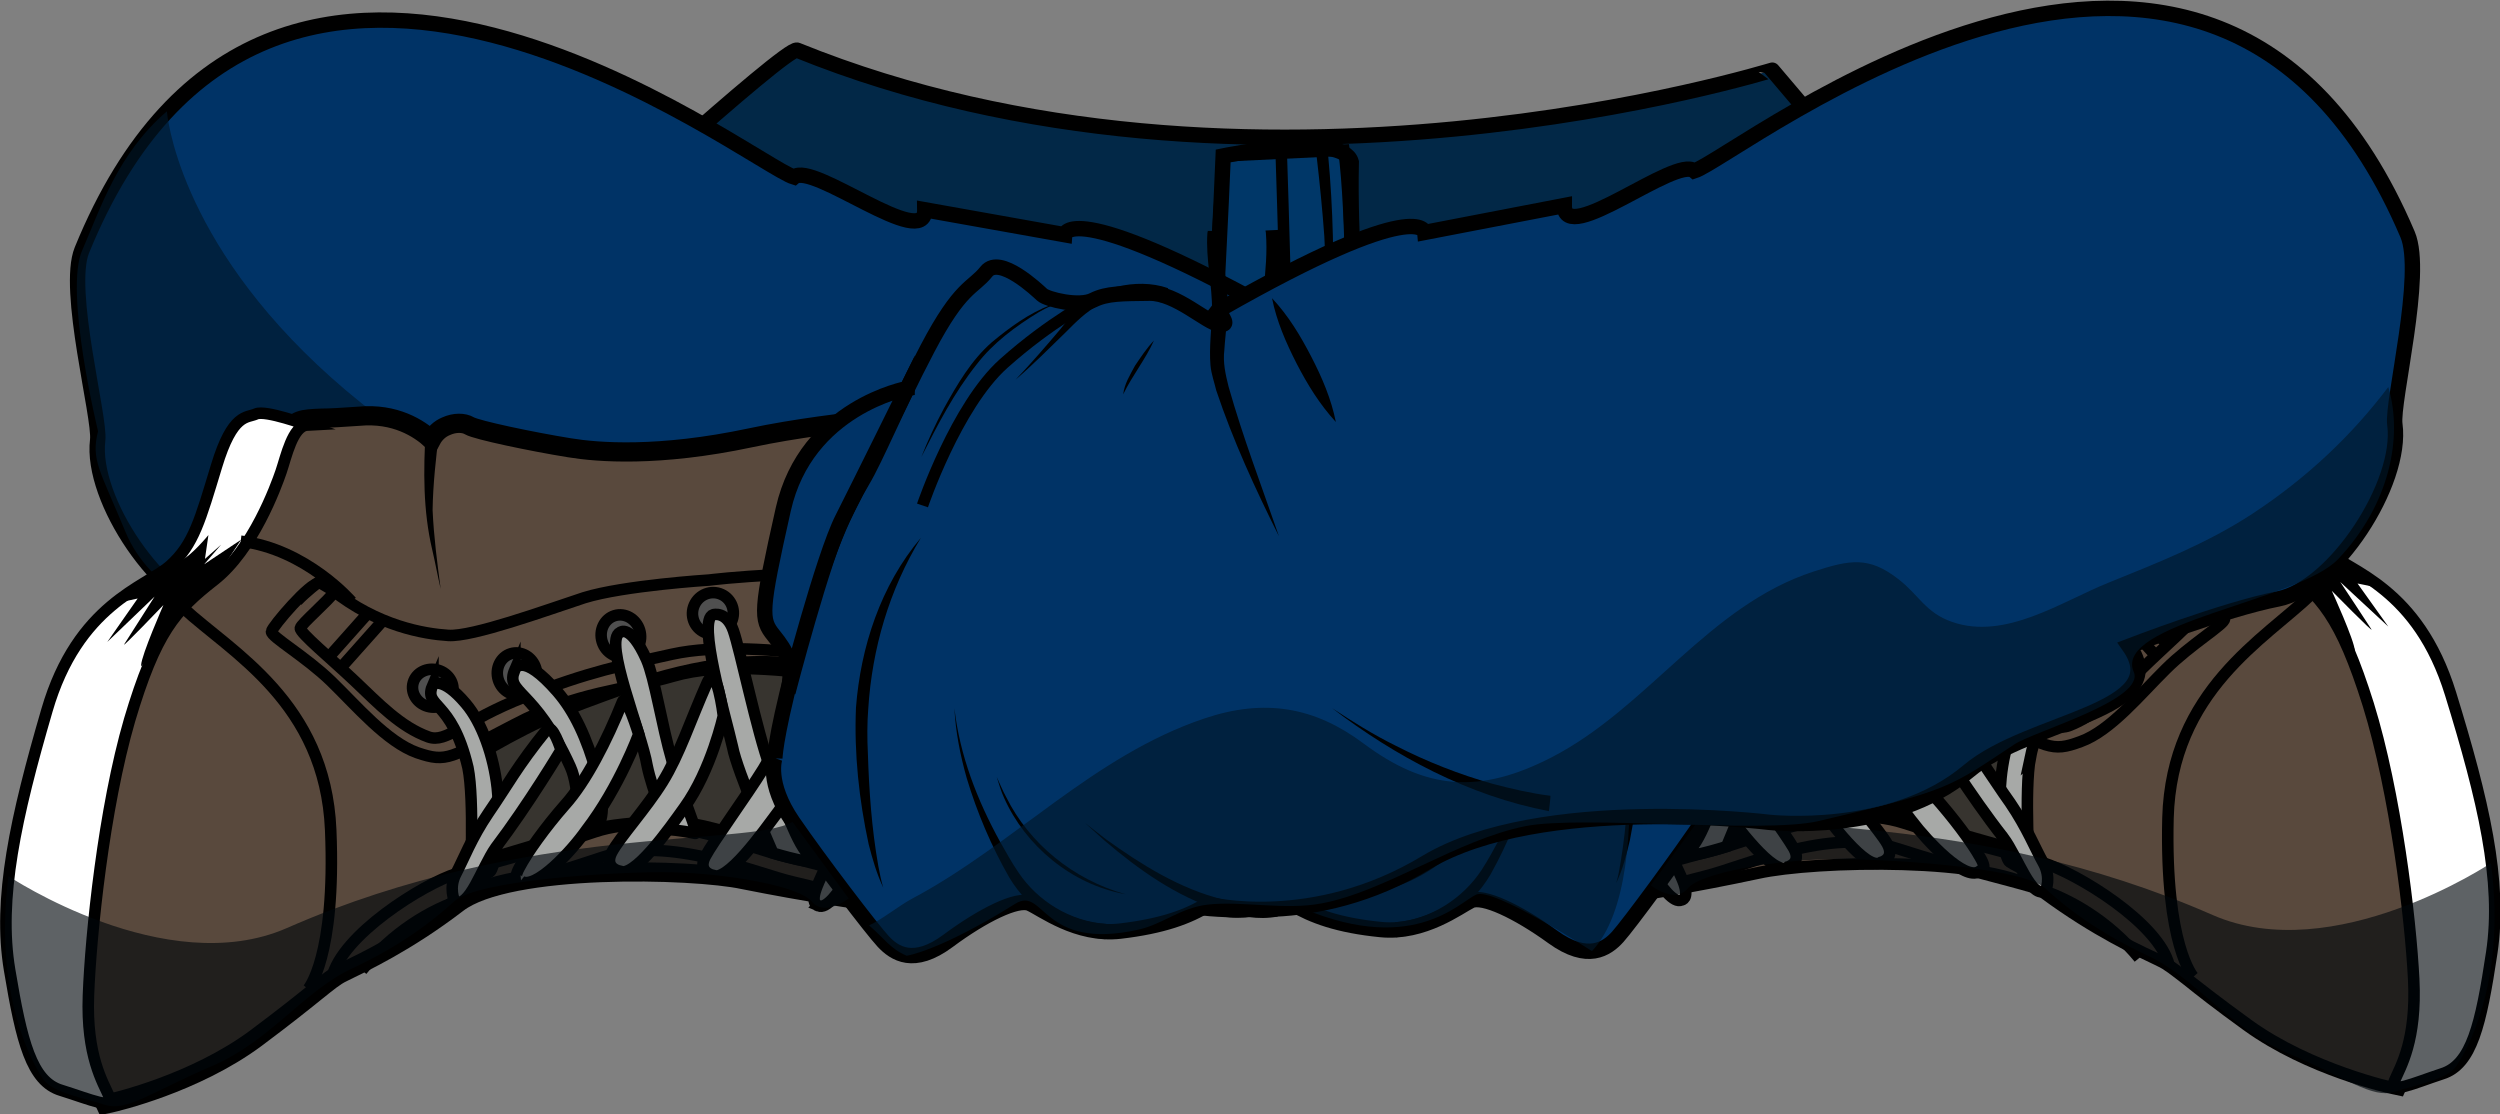 <?xml version="1.0" encoding="UTF-8" standalone="no"?>
<!-- Generator: Adobe Illustrator 26.0.1, SVG Export Plug-In . SVG Version: 6.00 Build 0)  -->

<svg
   version="1.1"
   x="0px"
   y="0px"
   viewBox="0 0 293.866 130.986"
   xml:space="preserve"
   id="svg107"
   sodipodi:docname="fox-legs-blue.svg"
   width="293.866"
   height="130.986"
   inkscape:version="1.3 (0e150ed6c4, 2023-07-21)"
   xmlns:inkscape="http://www.inkscape.org/namespaces/inkscape"
   xmlns:sodipodi="http://sodipodi.sourceforge.net/DTD/sodipodi-0.dtd"
   xmlns="http://www.w3.org/2000/svg"
   xmlns:svg="http://www.w3.org/2000/svg"><rect x="0" y="0" width="293.866" height="130.986" fill="#808080" stroke="none"/><defs
   id="defs107" /><sodipodi:namedview
   id="namedview107"
   pagecolor="#505050"
   bordercolor="#ffffff"
   borderopacity="1"
   inkscape:showpageshadow="0"
   inkscape:pageopacity="0"
   inkscape:pagecheckerboard="1"
   inkscape:deskcolor="#505050"
   inkscape:zoom="1.9846131"
   inkscape:cx="158.21724"
   inkscape:cy="18.643432"
   inkscape:window-width="1920"
   inkscape:window-height="1051"
   inkscape:window-x="-9"
   inkscape:window-y="-9"
   inkscape:window-maximized="1"
   inkscape:current-layer="g106" />&#10;<style
   type="text/css"
   id="style1">&#10;	.st0{fill:#F4EFDF;stroke:#000000;stroke-width:1.464;stroke-miterlimit:10;}&#10;	.st1{fill:#37342F;stroke:#000000;stroke-width:1.464;stroke-miterlimit:10;}&#10;	.st2{opacity:0.28;}&#10;	.st3{fill:none;stroke:#000000;stroke-width:1.464;stroke-miterlimit:10;}&#10;	.st4{fill:#59493D;}&#10;	.st5{fill:#FFFFFF;stroke:#000000;stroke-width:1.464;stroke-miterlimit:10;}&#10;	.st6{fill:#4F4F4F;stroke:#000000;stroke-width:1.464;stroke-miterlimit:10;}&#10;	.st7{fill:#A7A9A7;stroke:#000000;stroke-width:1.464;stroke-miterlimit:10;}&#10;	.st8{fill:#485D4A;stroke:#000000;stroke-width:1.952;stroke-miterlimit:10;}&#10;	.st9{fill:none;stroke:#000000;stroke-width:0.488;stroke-miterlimit:10;}&#10;	.st10{fill:#485D4A;}&#10;	.st11{fill:#43392E;}&#10;</style>&#10;<g
   id="Layer_1"
   transform="translate(-180.1,-431.24)">&#10;</g>&#10;<g
   id="Layer_19"
   transform="translate(-180.1,-431.24)">&#10;</g>&#10;<g
   id="Layer_20"
   transform="translate(-180.1,-431.24)">&#10;</g>&#10;<g
   id="Tail"
   transform="translate(-180.1,-431.24)">&#10;</g>&#10;<g
   id="right_leg"
   transform="translate(-180.1,-431.24)">&#10;</g>&#10;<g
   id="Left_leg"
   transform="translate(-180.1,-431.24)">&#10;</g>&#10;<g
   id="body"
   transform="translate(-180.1,-431.24)">&#10;</g>&#10;<g
   id="belt"
   transform="translate(-180.1,-431.24)">&#10;</g>&#10;<g
   id="Face"
   transform="translate(-180.1,-431.24)">&#10;</g>&#10;<g
   id="Left_ear"
   transform="translate(-180.1,-431.24)">&#10;</g>&#10;<g
   id="Right_ear"
   transform="translate(-180.1,-431.24)">&#10;</g>&#10;<g
   id="White_mouth"
   transform="translate(-180.1,-431.24)">&#10;</g>&#10;<g
   id="Closed_mouth"
   transform="translate(-180.1,-431.24)">&#10;	<g
   id="Mouth_copy">&#10;	</g>&#10;</g>&#10;<g
   id="Mouth"
   transform="translate(-180.1,-431.24)">&#10;</g>&#10;<g
   id="wide_opened_mouth"
   transform="translate(-180.1,-431.24)">&#10;	<g
   id="Mouth_copy_2">&#10;	</g>&#10;</g>&#10;<g
   id="Nose"
   transform="translate(-180.1,-431.24)">&#10;</g>&#10;<g
   id="Nose_hair_2"
   transform="translate(-180.1,-431.24)">&#10;</g>&#10;<g
   id="Nose_hair_1"
   transform="translate(-180.1,-431.24)">&#10;</g>&#10;<g
   id="Eye_brow"
   transform="translate(-180.1,-431.24)">&#10;</g>&#10;<g
   id="white_part_of_eyes"
   transform="translate(-180.1,-431.24)">&#10;	<g
   id="Eyes_opened_copy">&#10;	</g>&#10;</g>&#10;<g
   id="eyes_2"
   transform="translate(-180.1,-431.24)">&#10;	<g
   id="Layer_29">&#10;	</g>&#10;</g>&#10;<g
   id="eyes_1"
   transform="translate(-180.1,-431.24)">&#10;	<g
   id="Layer_30">&#10;	</g>&#10;</g>&#10;<g
   id="Opened_eye_cover"
   transform="translate(-180.1,-431.24)">&#10;</g>&#10;<g
   id="Eyes_closed"
   transform="translate(-180.1,-431.24)">&#10;	<g
   id="Eyes_copy">&#10;	</g>&#10;</g>&#10;<g
   id="cap"
   transform="translate(-180.1,-431.24)">&#10;</g>&#10;<g
   id="Glasses"
   transform="translate(-180.1,-431.24)">&#10;	<g
   id="g107">&#10;		<g
   id="g106">&#10;			&#10;			&#10;			&#10;		<g
   id="g452"
   transform="matrix(0.452,0,0,0.452,82.649,-52.469)"><g
     id="g59">&#10;		<path
   class="st8"
   d="m 422.9,1083.2 c -2.8,-1.1 -62.1,53.2 -62.1,53.2 l 175.9,104.4 180.1,-104.9 -40.3,-47.5 c 0,-0.1 -135.8,42.6 -253.6,-5.2 z"
   id="path52"
   style="fill:#022847;stroke:#000000;stroke-width:4;stroke-miterlimit:10" />&#10;		<g
   id="g58">&#10;			<path
   class="st9"
   d="m 533.7,1110.7 c 0,0 31.1,-6.4 33.3,1.6 -0.9,41.6 8.7,67.9 -17.5,69.6 -22.5,1.6 -18.6,-3 -15.8,-71.2 z"
   id="path53"
   style="fill:#003768;stroke:#000000;stroke-width:4;stroke-miterlimit:10" />&#10;			<g
   id="g57">&#10;				<path
   class="st10"
   d="m 548.8,1110.1 c 0,0 0.8,24.9 0.9,30 0.1,5.1 -0.8,27.2 -0.2,33.6"
   id="path54"
   style="fill:none;stroke:#000000;stroke-width:3;stroke-miterlimit:10" />&#10;				<path
   class="st10"
   d="m 533.7,1110.7 c 0,0 -2.3,27.7 -1.7,35.1 0.7,7.5 -1.4,30.3 3.1,33.7 4.4,3.4 14.3,2.3 19.7,1.6 3.9,-0.5 12,-4 12.1,-13.9 0.1,-10.4 0.4,-41 -1.8,-58 z"
   id="path55"
   style="fill:none;stroke:#000000;stroke-width:3;stroke-miterlimit:10" />&#10;				<g
   id="g56">&#10;					<path
   d="m 561,1110.6 c 1.3,13.9 1.6,28 1.1,41.9 -0.1,3.5 -0.2,7 -0.4,10.5 -0.3,2.6 0,5.5 -1.2,7.9 -1.2,2.5 -4,3.9 -6.6,4.2 -3.5,0.4 -7,0.9 -10.5,0.3 -1.7,-0.3 -3.5,-0.7 -4.9,-1.7 1.5,0.9 3.2,1.3 4.9,1.5 3.5,0.4 7,-0.2 10.4,-0.7 3.4,-0.4 6.4,-2.9 6.6,-6.4 0.6,-12.1 0.2,-24.4 -0.4,-36.5 -0.5,-6.9 -1.2,-13.9 -2,-20.8 z"
   id="path56" />&#10;				</g>&#10;			</g>&#10;		</g>&#10;	</g><g
     id="g232">&#10;		<g
   id="g217">&#10;			<g
   id="g187">&#10;				<path
   class="st19"
   d="m 842.4,1297.8 c 3.9,24.5 3.2,41.2 -2.7,54.3 l -0.6,1.3 -1.4,-0.3 c -0.9,-0.2 -21.9,-4.7 -38.1,-16.4 -7.6,-5.4 -12.2,-9.1 -15.4,-11.5 -3.5,-2.8 -5.3,-4.2 -7.3,-5.1 l -0.6,-0.3 c -4.8,-2.2 -16.2,-7.4 -29.7,-17.4 -13.5,-10 -61.5,-8 -74.4,-5.1 -1.4,0.3 -34.1,7.4 -44.8,7 -7.8,-0.3 -32.7,-31.2 -38,-64.6 -4.2,-26.1 4.7,-47.7 25.3,-62.6 l 0.5,-0.4 h 0.6 c 0.3,0.1 29.5,1.2 52.7,5.8 24,4.8 39.8,3.2 47.1,2 9.9,-1.7 24.1,-5 25.9,-6.1 1.5,-1 3.9,-1 6.1,0 1.7,0.7 3,2 3.9,3.5 3.1,-2.9 9.2,-7.1 18.8,-6.3 4.4,0.3 7.5,0.4 9.7,0.4 4.9,0.1 7.2,0.1 8.8,3.8 0.5,0.9 1.1,2.5 1.7,4.4 2.3,6.4 6.6,18.5 13,26.4 2,2.6 4.5,4.6 7.1,6.7 7.6,6.1 17.1,13.8 23.8,42.3 3,12.4 6.1,25.8 8,38.2 z"
   id="path186"
   style="fill:#59493d" />&#10;				<path
   d="m 591.3,1239.2 c -3.4,-21.5 1.4,-44.2 24.6,-61 0,0 29,1.2 52.4,5.7 23.4,4.5 39.3,3.5 47.8,2 8.5,-1.5 24.2,-4.9 26.6,-6.3 2.2,-1.3 7.4,0.2 8.1,4.5 0.1,0.4 0.1,0.9 0.1,1.4 0,0 6.1,-9.5 19.5,-8.5 13.6,1.1 15.3,-0.7 17.1,3.2 1.8,4 6.5,20.7 14.9,31.2 8.4,10.4 21.7,10.4 30.7,48.4 3.2,13.6 6,26.4 7.9,38.3 3.4,21.2 3.7,39.3 -2.6,53.5 0,0 -21.3,-4.6 -37.3,-16.2 -16,-11.6 -19,-15 -23,-16.8 -4,-1.8 -15.9,-7.1 -30.1,-17.5 -14.2,-10.4 -62.6,-8.4 -75.8,-5.4 0,0 -33.8,7.3 -44.3,6.9 -6.6,-0.3 -31.3,-30.4 -36.6,-63.4 m -3.3,0.5 c 3.2,19.9 12.8,36.9 18.5,45.2 2.2,3.4 13.8,20.5 21.4,20.8 10.8,0.4 43.8,-6.7 45.2,-7 14.4,-3.2 60.8,-4.4 73,4.8 13.6,10.1 25.5,15.5 29.9,17.6 l 0.6,0.3 c 1.8,0.8 3.5,2.2 7,4.9 3.1,2.5 7.8,6.2 15.4,11.7 16.4,11.9 37.7,16.5 38.7,16.7 l 2.8,0.6 1.1,-2.5 c 5.8,-13.3 6.8,-30.3 2.8,-55.1 -2,-12.4 -4.9,-25.8 -8,-38.5 -6.9,-29.1 -16.6,-36.9 -24.4,-43.2 -2.6,-2.1 -4.8,-3.9 -6.8,-6.4 -6.1,-7.8 -10.4,-19.6 -12.7,-26 -0.8,-2 -1.2,-3.6 -1.7,-4.5 -2.1,-4.6 -5.4,-4.7 -10.3,-4.7 -2.3,-0.1 -5.4,-0.1 -9.6,-0.4 -8.9,-0.8 -14.9,2.5 -18.6,5.4 -1,-1 -2.1,-1.8 -3.6,-2.5 -2.7,-1.1 -5.6,-1.1 -7.7,0.1 -1.9,1 -15.1,4.1 -25.4,5.9 -7.2,1.2 -22.8,2.6 -46.4,-2 -23.3,-4.5 -52.6,-5.8 -52.9,-5.8 H 615 l -1,0.7 c -21.3,15.1 -30.3,37.3 -26,63.9 z"
   id="path187" />&#10;			</g>&#10;			<path
   class="st13"
   d="m 791,1189.4 c 1.4,3.7 7.6,20.1 17.9,27.9 10.3,7.8 15.4,13.2 22.6,36.1 7.1,22.9 11,55.6 11.8,71.4 0.8,15.9 -3.4,22.7 -5,26.4 -1.6,3.7 4.8,0.7 12.4,-1.8 7.7,-2.4 10.1,-12.9 12.9,-31.5 2.8,-18.6 -2.2,-39.7 -10.7,-67.3 -8.5,-27.6 -26.2,-31.8 -32.6,-37.2 -6.3,-5.4 -8,-12 -12.5,-25.7 -4.5,-13.8 -8.1,-12.4 -10.5,-13.4 -2.4,-1 -13.3,3.1 -13.3,3.1 3.7,0.2 5.6,8.3 7,12 z"
   id="path188"
   style="fill:#ffffff;stroke:#000000;stroke-width:3;stroke-miterlimit:10" />&#10;			<path
   class="st10"
   d="m 816.8,1224.6 c -12.1,11.7 -36.5,25.1 -37.4,58.3 -0.8,33.2 6.6,41.3 6.6,41.3"
   id="path189"
   style="fill:none;stroke:#000000;stroke-width:3;stroke-miterlimit:10" />&#10;			<g
   id="g190">&#10;				<path
   d="m 749.6,1179.6 c 0,0 3.3,-0.4 3.5,-0.3 0.7,10.3 1,20.7 -1.2,31 -0.7,3.4 -1.3,6.8 -2,10.2 0.7,-6.8 1.6,-13.7 1.7,-20.5 -0.1,-6.8 -1,-13.7 -2,-20.4 z"
   id="path190" />&#10;			</g>&#10;			<path
   class="st10"
   d="m 801.7,1207.4 c -17,2.2 -28.6,16 -28.6,16"
   id="path191"
   style="fill:none;stroke:#000000;stroke-width:3;stroke-miterlimit:10" />&#10;			<path
   d="m 828,1239.4 c -0.1,-2.7 -6,-15.6 -6,-15.6 0,0 11.1,11.3 10.3,10 -0.8,-1.3 -8.1,-12.3 -8.1,-12.3 l 12.5,11.6 -8,-11.2 6.5,1.3 c 0,0 -14.9,-9.8 -17.7,-11 -2.8,-1.2 -7.4,-6.6 -7.4,-6.6 l 1,6.1 -4.2,-3.7 4.4,5 -9.7,-6.3 7.1,10.5 c 11.8,3.5 19.3,24.9 19.3,22.2 z"
   id="path192" />&#10;			<path
   class="st1"
   d="m 659.7,1240.9 c 19.8,-2.3 38.5,4.3 53.6,9.7 15.1,5.4 28.2,13.5 28.2,13.5 l -2.2,26.9 c 0,0 -5.8,-1.6 -20.5,-5.8 -14.6,-4.2 -27.6,-3.6 -34.5,-2.5 -6.9,1.1 -55.5,17.1 -55.5,17.1 0,0 -4.5,0.5 -14.3,-12.1 -9.9,-12.7 -5.9,-37 -5.9,-37 0,0 31.1,-7.5 51.1,-9.8 z"
   id="path193"
   style="fill:#37342f;stroke:#000000;stroke-width:3;stroke-miterlimit:10" />&#10;			<g
   id="g195">&#10;				<path
   class="st10"
   d="m 779.7,1321.2 c -2.6,-11 -24.2,-24.1 -32.9,-26.7 -8.7,-2.6 -18.5,-4.6 -36.1,-10.3 -17.6,-5.7 -40,4.8 -49.9,7.2 -9.8,2.4 -39.5,11.3 -39.5,11.3"
   id="path194"
   style="fill:none;stroke:#000000;stroke-width:3;stroke-miterlimit:10" />&#10;				<path
   class="st10"
   d="m 771.9,1319.3 c -7.9,-9.6 -18.2,-15.6 -26.9,-18.2 -8.7,-2.6 -18.3,-4.6 -36.1,-10.3 -17.6,-5.7 -40,4.8 -49.9,7.2 -9.8,2.4 -39.5,11.3 -39.5,11.3"
   id="path195"
   style="fill:none;stroke:#000000;stroke-width:3;stroke-miterlimit:10" />&#10;			</g>&#10;			<g
   id="g199">&#10;				<path
   class="st10"
   d="m 606.2,1253.1 c 0,0 26.2,-7.1 40.4,-8.6 14.2,-1.5 30.5,-4 43.2,-0.4 12.7,3.5 24.9,3.6 41.6,12 16.8,8.4 17.5,9.8 25.3,6.9 7.8,-2.8 15.6,-12.4 22.1,-18.8 6.5,-6.5 15.5,-11.8 15.3,-13.1 -0.2,-1.3 -10.6,-13 -12.5,-12.4"
   id="path196"
   style="fill:none;stroke:#000000;stroke-width:3;stroke-miterlimit:10" />&#10;				<path
   class="st10"
   d="m 777.4,1220.7 c 1.6,2.3 8.9,8.3 9.1,9.5 0.2,1.1 -8.1,8.2 -14.1,14.1 -6,5.9 -11.6,11.9 -18.8,14.6 -4.7,1.7 -9,-3.9 -25.1,-10 -16.7,-6.3 -26.3,-8.1 -38.5,-10.6 -11.8,-2.5 -27.1,-0.7 -40.1,0.7 -12.9,1.4 -35.3,5.1 -35.3,5.1"
   id="path197"
   style="fill:none;stroke:#000000;stroke-width:3;stroke-miterlimit:10" />&#10;				<path
   class="st10"
   d="m 625.9,1219.9 c 25.4,-4 54.2,-0.7 54.2,-0.7 0,0 22.2,1.1 32.6,4.2 10.4,3.2 29.2,9.8 35.4,9.3 6.3,-0.5 18.3,-2.6 30.1,-12.3 l 3.4,-2.1 c 0,0 3.4,2.5 5.7,4.8"
   id="path198"
   style="fill:none;stroke:#000000;stroke-width:3;stroke-miterlimit:10" />&#10;				<line
   class="st10"
   x1="765.1"
   y1="1228.5"
   x2="775.8"
   y2="1240.2"
   id="line198"
   style="fill:none;stroke:#000000;stroke-width:3;stroke-miterlimit:10" />&#10;				<line
   class="st10"
   x1="769"
   y1="1226.6"
   x2="779.7"
   y2="1238.3"
   id="line199"
   style="fill:none;stroke:#000000;stroke-width:3;stroke-miterlimit:10" />&#10;			</g>&#10;			<g
   id="g216">&#10;				&#10;					<ellipse
   transform="matrix(0.96,-0.279,0.279,0.96,-317.152,258.826)"
   class="st23"
   cx="752.5"
   cy="1245.8"
   rx="5.3"
   ry="4.9"
   id="ellipse199"
   style="fill:#4f4f4f;stroke:#000000;stroke-width:3;stroke-miterlimit:10" />&#10;				<g
   id="g215">&#10;					&#10;						<ellipse
   transform="matrix(0.835,-0.551,0.551,0.835,-574.28,547.866)"
   class="st24"
   cx="625"
   cy="1230.1"
   rx="5.8"
   ry="5.9"
   id="ellipse200"
   style="fill:#4f4f4f;stroke:#000000;stroke-width:3;stroke-miterlimit:10" />&#10;					&#10;						<ellipse
   transform="matrix(0.835,-0.551,0.551,0.835,-568.503,563.203)"
   class="st24"
   cx="653.5"
   cy="1228.1"
   rx="5.8"
   ry="5.9"
   id="ellipse201"
   style="fill:#4f4f4f;stroke:#000000;stroke-width:3;stroke-miterlimit:10" />&#10;					&#10;						<ellipse
   transform="matrix(0.891,-0.454,0.454,0.891,-483.64,442.128)"
   class="st24"
   cx="679.1"
   cy="1228.4"
   rx="5.3"
   ry="5.4"
   id="ellipse202"
   style="fill:#4f4f4f;stroke:#000000;stroke-width:3;stroke-miterlimit:10" />&#10;					&#10;						<ellipse
   transform="matrix(0.264,-0.965,0.965,0.264,-671.756,1586.372)"
   class="st25"
   cx="703.7"
   cy="1233.4"
   rx="5.5"
   ry="5.2"
   id="ellipse203"
   style="fill:#4f4f4f;stroke:#000000;stroke-width:3;stroke-miterlimit:10.002" />&#10;					&#10;						<ellipse
   transform="matrix(0.264,-0.965,0.965,0.264,-660.948,1619.651)"
   class="st25"
   cx="731"
   cy="1243"
   rx="5.5"
   ry="5.2"
   id="ellipse204"
   style="fill:#4f4f4f;stroke:#000000;stroke-width:3;stroke-miterlimit:10.002" />&#10;					<g
   id="g209">&#10;						<path
   class="st26"
   d="m 651.1,1263.8 c -1.2,6.5 -9.7,31.6 -9.7,31.6 0,0 -17.6,7.4 -14,4.4 3.6,-3 11,-23.1 14.3,-32.7 3.4,-9.5 6.9,-30.8 8.6,-36.1 1.7,-5.2 3.8,-3.6 3.8,-3.6 5.6,1.9 -1.6,28.2 -3,36.4 z"
   id="path204"
   style="fill:#a7a9a7;stroke:#000000;stroke-width:3;stroke-miterlimit:10" />&#10;						<path
   class="st26"
   d="m 674.7,1262.5 c -1.1,6.5 -10.1,27.8 -10.1,27.8 0,0 -13.5,4.3 -9.9,1.2 3.6,-3.1 6.9,-13.9 10.2,-23.4 3.4,-9.5 7.4,-30.7 9,-35.8 1.6,-5.1 5.1,-4.1 5.1,-4.1 4.4,1.1 -2.6,26.1 -4.3,34.3 z"
   id="path205"
   style="fill:#a7a9a7;stroke:#000000;stroke-width:3;stroke-miterlimit:10" />&#10;						<path
   class="st26"
   d="m 696.7,1267.1 c -1.1,6.3 -5.3,16.6 -5.3,16.6 0,0 -2.7,0.2 -6.9,1.1 -1,0.2 3.1,-9 5.7,-18.8 2.6,-9.8 4.2,-21.6 6.3,-26.6 4.1,-9.3 6.7,-7 6.7,-7 4.8,2 -5,26.3 -6.5,34.7 z"
   id="path206"
   style="fill:#a7a9a7;stroke:#000000;stroke-width:3;stroke-miterlimit:10" />&#10;						<path
   class="st26"
   d="m 716.9,1267.1 c -2.6,5.9 -1.5,16.8 -1.5,16.8 0,0 -1.8,-1 -4.4,-0.6 -1.2,0.2 -3.6,-4.1 -1,-13.9 2.5,-9.7 5.8,-16.6 9.9,-21.7 9.2,-10.9 11,-5.9 11,-5.9 2.8,6.2 -4.9,4.5 -14,25.3 z"
   id="path207"
   style="fill:#a7a9a7;stroke:#000000;stroke-width:3;stroke-miterlimit:10" />&#10;						<path
   class="st26"
   d="m 743.6,1267.2 c -1.6,8.4 -0.2,29.7 -0.2,29.7 0,0 -2.7,-1 -5.2,-2.6 -1.1,-0.7 -3.3,-10 -2.2,-21.9 0.8,-8.1 3.7,-16.9 7.8,-22 5.9,-7.2 8.4,-5.1 8.4,-5.1 2.9,6.2 -4.7,3.5 -8.6,21.9 z"
   id="path208"
   style="fill:#a7a9a7;stroke:#000000;stroke-width:3;stroke-miterlimit:10" />&#10;						<path
   class="st26"
   d="m 627.9,1237.4 c 0.5,4.3 1.1,17.3 -3.5,35 -4.6,17.7 -15.5,31.8 -16.6,31.7 -1.1,-0.1 -3.8,-7.7 4.9,-27.5 8.7,-19.8 7.8,-35.6 8.6,-41.7 0.8,-6.2 2.9,-5.4 2.9,-5.4 3.9,0.5 3.1,3.6 3.7,7.9 z"
   id="path209"
   style="fill:#a7a9a7;stroke:#000000;stroke-width:3;stroke-miterlimit:10" />&#10;					</g>&#10;					<g
   id="g214">&#10;						<path
   class="st26"
   d="m 637.4,1282.3 c -5.6,-10.7 -10.8,-19.9 -10.8,-19.9 0,0 1.7,-15.2 2.7,-13.9 2.4,2.9 9.5,17.1 12.1,24.7 2.6,7.6 10.7,22.7 12.1,26.7 1.4,4.1 -0.6,4.3 -0.6,4.3 -4,1.9 -12.6,-16.2 -15.5,-21.9 z"
   id="path210"
   style="fill:#a7a9a7;stroke:#000000;stroke-width:3;stroke-miterlimit:10" />&#10;						<path
   class="st26"
   d="m 663.1,1279.5 c -7.1,-9.6 -10.5,-23.7 -10.5,-23.7 0,0 2.1,-11.5 2.6,-10 1.3,3.8 7,15.1 11.5,22.4 4.3,6.7 13.3,18.9 15.4,22.6 2.1,3.9 -1.6,4.8 -1.6,4.8 -3.6,2.7 -13.5,-10.9 -17.4,-16.1 z"
   id="path211"
   style="fill:#a7a9a7;stroke:#000000;stroke-width:3;stroke-miterlimit:10" />&#10;						<path
   class="st26"
   d="m 687.3,1278.2 c -7.1,-9.6 -10.5,-23.7 -10.5,-23.7 0,0 1.5,-14.3 4.1,-8.7 4.6,9.9 7.5,18.6 12,25.7 4.3,6.7 11.4,14.4 13.5,18.1 2.1,3.9 -1.6,4.8 -1.6,4.8 -3.7,2.6 -13.6,-11 -17.5,-16.2 z"
   id="path212"
   style="fill:#a7a9a7;stroke:#000000;stroke-width:3;stroke-miterlimit:10" />&#10;						<path
   class="st26"
   d="M 712.9,1283.8 C 704.2,1272.7 699,1259 699,1259 c 0,0 3.2,-10.8 4.1,-8.6 4.2,10.2 9.8,20.7 15.4,26.7 5.2,5.8 10,12.3 12.1,16.1 2.2,3.7 -0.3,3.6 -0.3,3.6 -3.8,2.5 -13.5,-7.9 -17.4,-13 z"
   id="path213"
   style="fill:#a7a9a7;stroke:#000000;stroke-width:3;stroke-miterlimit:10" />&#10;						<path
   class="st26"
   d="m 736.6,1288 c -8.7,-11.1 -17.4,-25.2 -17.4,-25.2 0,0 2,-7.1 3.6,-5.3 7.9,9.4 10.6,14.5 15.6,21.5 4.4,6.5 6.5,11.9 8.6,15.6 2.1,3.8 0.6,7.1 0.6,7.1 -3.7,2.6 -7.2,-8.6 -11,-13.7 z"
   id="path214"
   style="fill:#a7a9a7;stroke:#000000;stroke-width:3;stroke-miterlimit:10" />&#10;					</g>&#10;				</g>&#10;			</g>&#10;		</g>&#10;		<g
   id="g230">&#10;			<path
   class="st11"
   d="m 656.3,1234.6 c -6.6,-23 -12.5,-34.4 -16.4,-40.7 -3.9,-6.3 -8.7,-18 -17.5,-34.3 -8.8,-16.3 -12.1,-15.5 -15.7,-19.8 -3.6,-4.3 -13.1,5 -14.4,6.2 -1.3,1.3 -9.7,3.4 -13.3,1.6 -3.6,-1.8 -7.6,-1.6 -14.6,-1.6 -7,0 -14.9,8 -18.1,8.4 -3.2,0.4 -0.2,-1.9 -0.3,-3.9 -52.7,-29.1 -53.5,-19.3 -53.5,-19.3 l -36.4,-6.5 c 0.2,10.9 -29.2,-12.6 -34,-8.5 -11.3,-3.4 -136.1,-101.4 -185.2,19 -4.2,10.3 4.8,43.5 4.1,49.4 -1.9,15.5 16.4,42.3 31,45 14,2.6 39,11.8 39,11.8 -11.7,17.2 26.1,18.6 42.4,31.9 20.3,16.6 52.1,12.6 52.1,12.6 0,0 59.3,-8.2 89.2,9.2 29.9,17.4 57,10.1 57,10.1 5.2,3.1 11.9,5.6 23,6.7 11.2,1.1 20.3,-6 23.4,-7.5 3.1,-1.5 12.2,2.8 21.3,9.4 9.1,6.6 14.1,3.1 16.9,0 2.8,-3.1 16.1,-21.1 23,-31.4 6.9,-10.3 4.5,-16.6 4.5,-16.6 -0.3,-1.5 -0.8,-8 -7.5,-31.2 z"
   id="path217"
   style="fill:#003366;stroke:#000000;stroke-width:4;stroke-miterlimit:10" />&#10;			<g
   id="g218">&#10;				<path
   d="m 462.6,1282.1 c 0,0 -0.5,-4 -0.6,-4 5,-0.6 10.2,-1.9 15,-3.3 8.6,-2.6 17.1,-6.1 25.1,-10.3 5.7,-2.9 11.2,-6.5 16.5,-10.1 -16.3,12.9 -35.2,23.4 -56,27.7 z"
   id="path218" />&#10;			</g>&#10;			<g
   id="g219">&#10;				<path
   d="m 624.7,1208.9 c 10.8,12.2 16.2,28.2 17.5,44 0.7,12 -0.4,23.9 -2.7,35.6 -0.9,3.9 -1.9,7.8 -3.6,11.3 0.6,-1.9 0.9,-3.8 1.2,-5.7 1.6,-9.6 2.1,-19.5 2.2,-29.2 0.1,-3.9 0.1,-7.9 -0.2,-11.7 -1.2,-15.6 -5.9,-30.9 -14.4,-44.3 z"
   id="path219" />&#10;			</g>&#10;			<g
   id="g220">&#10;				<path
   d="m 578.6,1313.9 c 0,0 -0.2,-4 -0.2,-3.9 9.3,-0.7 17.7,-6.3 22.5,-13.6 1.7,-2.6 3.2,-5.4 4.6,-8 5.8,-11 10.2,-22.7 11.3,-35 -0.2,6.1 -1.3,12.2 -2.9,18.2 -2.6,9 -6.1,17.8 -10.7,26 -5,8.5 -14.2,15.1 -24.6,16.3 z"
   id="path220" />&#10;			</g>&#10;			<g
   id="g221">&#10;				<path
   d="m 533.6,1308.5 c 0,0 1.2,-3.8 1.3,-3.8 4.1,1 8.7,0.3 12.8,-0.7 11.3,-2.9 21.2,-9.3 30.3,-16.1 l 5.3,-4.3 -5.1,4.7 c -8.7,7.6 -18.3,14.8 -29.7,18.5 -4.6,1.5 -9.8,2.6 -14.9,1.7 z"
   id="path221" />&#10;			</g>&#10;			<g
   id="g222">&#10;				<path
   d="m 561.4,1148.5 c 0,0 -1.8,-3.6 -1.8,-3.6 4.3,-1.5 8.9,-1.6 13.3,-0.6 6.5,1.4 11.1,6.1 14.9,10.8 3.7,4.3 7.9,9 11.9,13.1 -4.4,-3.7 -8.9,-8.1 -13.1,-12.1 -2.8,-2.7 -5.5,-5.5 -9,-7.2 -5,-2.4 -11.2,-2.5 -16.2,-0.4 z"
   id="path222" />&#10;			</g>&#10;			<path
   class="st10"
   d="m 579.1,1147.7 c 0,0 11,5.3 23.5,16.1 12.5,10.8 21.7,36.6 21.7,36.6"
   id="path223"
   style="fill:none;stroke:#000000;stroke-width:3;stroke-miterlimit:10" />&#10;			<g
   id="g224">&#10;				<path
   d="m 624.4,1187.8 c -4.3,-8.2 -8.8,-16.5 -14.7,-24 -4.3,-5.4 -10.3,-9.7 -16.5,-13.4 -2.1,-1.2 -4.4,-2.3 -6.8,-2.4 1.2,-0.2 2.5,0.1 3.6,0.5 5.8,2.1 10.8,5.7 15.5,9.5 5.5,4.8 9.3,11 12.7,17.1 2.4,4.2 4.4,8.4 6.2,12.7 z"
   id="path224" />&#10;			</g>&#10;			<g
   id="g225">&#10;				<path
   d="m 563.4,1158.4 c 1.9,1.9 3.5,4.3 5,6.5 1.3,2.3 2.9,4.7 3.2,7.4 -2.4,-4.8 -6,-9.1 -8.2,-13.9 z"
   id="path225" />&#10;			</g>&#10;			<path
   class="st11"
   d="m 645.2,1203.6 c 5.2,9.7 14.9,45 14.9,45 -1.7,-7.2 0.1,-10.6 3.4,-14.9 3.3,-4.3 3.3,-6.1 -3.1,-32.7 -6.5,-26.6 -32.7,-31 -32.7,-31 0,0 12.3,24 17.5,33.6 z"
   id="path226"
   style="fill:#003366;stroke:#000000;stroke-width:4;stroke-miterlimit:10" />&#10;			<g
   id="g227">&#10;				<path
   d="m 573.1,1302.2 c 13.6,-4 24.9,-13.7 30.6,-25.6 0.9,-1.7 1.6,-3.6 2.4,-5.3 -0.6,1.8 -1,3.7 -1.8,5.4 -5.3,12.5 -17.1,22.8 -31.2,25.5 z"
   id="path227" />&#10;			</g>&#10;			<g
   id="g229">&#10;				<path
   class="st27"
   d="m 532.5,1147.6 c -3.6,7.3 -16,32.5 -16,32.5"
   id="path228"
   style="fill:#43392e" />&#10;				<path
   d="m 516.4,1180.2 c 1.1,-6 3.4,-11.6 6.1,-17.1 2.7,-5.4 5.7,-10.7 9.9,-15.4 -1.1,6 -3.4,11.5 -6.1,17.1 -2.6,5.4 -5.7,10.6 -9.9,15.4 z"
   id="path229" />&#10;			</g>&#10;			<path
   d="m 531.7,1209.5 c 6,-12.5 11.5,-25 15.7,-38.1 0.5,-2.1 1.3,-4.2 1.4,-6.5 0.3,-4.7 -0.5,-9.6 -0.6,-14.2 -0.2,-6.7 1.5,-13.6 0.8,-20.3 0,-0.1 0,-0.3 -0.1,-0.5 -1.4,0.1 -2.8,0.1 -4.2,0.2 v 0 c 0,0.2 0.1,0.4 0.1,0.6 0.4,5 -0.1,9.9 -0.6,15 -0.5,5.1 0.6,10.4 1,15.4 0.4,3.2 -0.2,6.3 -1,9.5 -3.5,13.1 -8.2,26.1 -12.5,38.9 z"
   id="path230" />&#10;		</g>&#10;		<path
   class="st28"
   d="m 259,1099.1 c 0,0 9.6,133.1 313.7,155.2 0,0 26.9,1.9 32.2,-8.5 5.3,-10.5 23.8,-3.6 24.9,11.4 1.1,14.9 4.8,-27 4.8,-27 0,0 13.6,67.5 -5,87.3 0,0 -25.6,-16.7 -30.1,-14.7 -4.5,2 -17,16.6 -47.8,2.4 0,0 -14.6,3 -30.7,-0.1 -16.1,-3.1 -28.4,-15.5 -50.8,-18.2 -22.4,-2.7 -33.1,-4.2 -64.7,-1 -31.6,3.2 -47.9,-9.4 -50,-11 -2.1,-1.6 -7.8,-7.8 -27.4,-14.2 -19.7,-6.4 -22.4,-11.9 -17,-19.3 0,0 -25.1,-10 -39,-11.8 0,0 -17.3,-5.2 -23.9,-21.2 -6.6,-16 -9,-18.6 -7.1,-26.1 0,0 -8.9,-36.5 -4.1,-47.1 4.7,-10.7 9.1,-25 22,-36.1 z"
   id="path231"
   style="opacity:0.63;fill:#001728;enable-background:new" />&#10;		<path
   class="st29"
   d="m 863.4,1294.6 c 0,0 -40.9,27.3 -72.4,13.5 -62.9,-27.6 -120,-21 -131.5,-27.6 l -14.6,19.9 c 0,0 6.2,4.9 9.6,0.8 3.4,-4.1 22.4,-7.3 36.3,-7.6 14,-0.3 50.6,2 56.6,7.5 5.9,5.5 14.4,11.8 26.8,17.6 12.4,5.8 21.1,18.8 36.3,25.3 15.3,6.5 22.1,11.9 27.7,10.1 5.6,-1.8 13.7,-3.2 16.1,-6.6 2.4,-3.4 13.2,-21.4 9.1,-52.9 z"
   id="path232"
   style="opacity:0.63;fill:#00070c;enable-background:new" />&#10;	</g><g
     id="g278">&#10;		<g
   id="g277">&#10;			<g
   id="g263">&#10;				<g
   id="g233">&#10;					<path
   class="st30"
   d="m 238.9,1301.8 c 1.8,-12.4 4.6,-25.9 7.3,-38.5 6.3,-28.7 15.7,-36.5 23.1,-42.6 2.6,-2.1 5,-4.1 7,-6.8 6.3,-8 10.4,-20.1 12.5,-26.6 0.6,-1.9 1.2,-3.6 1.7,-4.5 1.5,-3.6 3.8,-3.7 8.7,-3.9 2.3,0 5.3,-0.2 9.7,-0.5 9.5,-0.9 15.7,3.2 18.9,6.1 0.8,-1.5 2.1,-2.8 3.8,-3.5 2.2,-1 4.6,-1 6.1,-0.1 1.9,1.1 16.1,4.1 26,5.7 7.3,1.2 23.1,2.5 47.1,-2.6 23.1,-4.9 52.3,-6.4 52.6,-6.5 h 0.6 l 0.5,0.4 c 20.9,14.6 30.1,36.1 26.3,62.3 -4.8,33.4 -29.2,64.7 -37,65.1 -10.6,0.5 -43.4,-6.1 -44.9,-6.4 -13,-2.8 -61,-4.1 -74.3,6.1 -13.3,10.2 -24.7,15.5 -29.4,17.8 l -0.6,0.3 c -1.9,0.9 -3.7,2.4 -7.2,5.2 -3.1,2.5 -7.7,6.2 -15.2,11.8 -16,11.9 -36.9,16.7 -37.8,16.9 l -1.4,0.3 -0.6,-1.3 c -6,-12.9 -7,-29.6 -3.5,-54.2 z"
   id="path233"
   style="fill:#59493d;stroke:#000000;stroke-width:5;stroke-miterlimit:10" />&#10;				</g>&#10;				<path
   class="st13"
   d="m 295.5,1180.7 c 0,0 -10.9,-4 -13.3,-2.9 -2.4,1.1 -6.1,-0.3 -10.3,13.6 -4.2,13.8 -5.9,20.4 -12.1,25.9 -6.3,5.5 -24,10 -32,37.6 -8.1,27.8 -12.8,48.9 -9.7,67.5 3.1,18.6 5.7,29 13.4,31.3 7.7,2.4 14.1,5.3 12.5,1.6 -1.6,-3.7 -6,-10.5 -5.4,-26.3 0.6,-15.9 4,-48.6 10.7,-71.6 6.8,-22.9 11.9,-28.5 22,-36.4 10.1,-7.9 16.1,-24.4 17.4,-28.2 1.3,-3.8 3,-11.9 6.8,-12.1 z"
   id="path234"
   style="fill:#ffffff;stroke:#000000;stroke-width:3;stroke-miterlimit:10" />&#10;				<path
   class="st10"
   d="m 295.7,1327.4 c 0,0 7.3,-8.2 5.9,-41.4 -1.4,-33.2 -26,-46.3 -38.3,-57.7"
   id="path235"
   style="fill:none;stroke:#000000;stroke-width:3;stroke-miterlimit:10" />&#10;				<g
   id="g236">&#10;					<path
   d="m 329.8,1182.4 c -0.8,6.7 -1.6,13.6 -1.7,20.4 0.3,6.8 1.2,13.7 2.1,20.5 -0.8,-3.4 -1.4,-6.8 -2.2,-10.2 -2.4,-10.2 -2.3,-20.6 -1.7,-31 0.1,0 3.5,0.3 3.5,0.3 z"
   id="path236" />&#10;				</g>&#10;				<path
   class="st10"
   d="m 307,1226.6 c 0,0 -11.8,-13.7 -28.8,-15.7"
   id="path237"
   style="fill:none;stroke:#000000;stroke-width:3;stroke-miterlimit:10" />&#10;				<path
   d="m 271.3,1221.1 7,-10.6 -9.6,6.4 4.4,-5.1 -4.2,3.7 0.9,-6.2 c 0,0 -4.5,5.5 -7.3,6.7 -2.8,1.2 -17.5,11.2 -17.5,11.2 l 6.4,-1.4 -7.9,11.3 12.3,-11.8 c 0,0 -7.1,11.1 -7.9,12.4 -0.8,1.3 10.2,-10.2 10.2,-10.2 0,0 -5.7,13 -5.8,15.6 0.1,2.8 7.3,-18.7 19,-22 z"
   id="path238" />&#10;				<path
   class="st1"
   d="m 472,1251.6 c 0,0 4.3,24.3 -5.3,37.1 -9.7,12.8 -14.1,12.3 -14.1,12.3 0,0 -48.9,-15.4 -55.8,-16.4 -6.9,-1 -19.9,-1.4 -34.4,3 -14.6,4.4 -20.4,6.1 -20.4,6.1 l -2.6,-26.8 c 0,0 13,-8.3 28,-13.9 15,-5.6 33.5,-12.4 53.4,-10.4 19.9,2 51.2,9 51.2,9 z"
   id="path239"
   style="fill:#37342f;stroke:#000000;stroke-width:3;stroke-miterlimit:10" />&#10;				<g
   id="g241">&#10;					<path
   class="st10"
   d="m 460,1303.8 c 0,0 -29.8,-8.6 -39.7,-10.8 -9.9,-2.2 -32.5,-12.4 -50,-6.5 -17.5,5.9 -27.2,8.1 -35.9,10.8 -8.7,2.7 -30.1,16.1 -32.5,27.2"
   id="path240"
   style="fill:none;stroke:#000000;stroke-width:3;stroke-miterlimit:10" />&#10;					<path
   class="st10"
   d="m 461.9,1310.4 c 0,0 -29.8,-8.6 -39.7,-10.8 -9.9,-2.2 -32.5,-12.4 -50,-6.5 -17.6,5.9 -27.2,8.1 -35.9,10.8 -8.7,2.7 -18.8,8.8 -26.6,18.6"
   id="path241"
   style="fill:none;stroke:#000000;stroke-width:3;stroke-miterlimit:10" />&#10;				</g>&#10;				<g
   id="g245">&#10;					<path
   class="st10"
   d="m 298.5,1221.9 c -2,-0.6 -12.2,11.3 -12.3,12.5 -0.2,1.3 8.9,6.5 15.5,12.9 6.6,6.4 14.5,15.8 22.4,18.6 7.9,2.7 8.5,1.3 25.2,-7.3 16.5,-8.7 28.7,-8.9 41.4,-12.6 12.7,-3.7 29,-1.4 43.2,-0.1 14.2,1.3 40.6,8 40.6,8"
   id="path242"
   style="fill:none;stroke:#000000;stroke-width:3;stroke-miterlimit:10" />&#10;					<path
   class="st10"
   d="m 465.8,1245.1 c 0,0 -22.4,-3.3 -35.4,-4.6 -13,-1.3 -28.4,-2.8 -40.1,-0.2 -12.2,2.7 -21.7,4.5 -38.3,11.1 -16,6.3 -20.2,12.1 -25,10.4 -7.2,-2.6 -12.9,-8.6 -19,-14.4 -6.1,-5.8 -14.5,-12.7 -14.3,-13.9 0.2,-1.1 7.4,-7.2 9,-9.6"
   id="path243"
   style="fill:none;stroke:#000000;stroke-width:3;stroke-miterlimit:10" />&#10;					<path
   class="st10"
   d="m 292.9,1226.4 c 2.3,-2.4 5.6,-4.9 5.6,-4.9 l 3.4,2 c 11.9,9.5 24,11.5 30.3,11.9 6.3,0.4 25,-6.4 35.3,-9.8 10.3,-3.2 32.5,-4.6 32.5,-4.6 0,0 28.7,-3.6 54.2,0"
   id="path244"
   style="fill:none;stroke:#000000;stroke-width:3;stroke-miterlimit:10" />&#10;					<line
   class="st10"
   x1="304.6"
   y1="1243.4"
   x2="315.2"
   y2="1231.5"
   id="line244"
   style="fill:none;stroke:#000000;stroke-width:3;stroke-miterlimit:10" />&#10;					<line
   class="st10"
   x1="300.7"
   y1="1241.5"
   x2="311.2"
   y2="1229.7"
   id="line245"
   style="fill:none;stroke:#000000;stroke-width:3;stroke-miterlimit:10" />&#10;				</g>&#10;				<g
   id="g262">&#10;					&#10;						<ellipse
   transform="matrix(0.277,-0.961,0.961,0.277,-962.611,1218.479)"
   class="st23"
   cx="328"
   cy="1248.6"
   rx="4.9"
   ry="5.3"
   id="ellipse245"
   style="fill:#4f4f4f;stroke:#000000;stroke-width:3;stroke-miterlimit:10" />&#10;					<g
   id="g261">&#10;						&#10;							<ellipse
   transform="matrix(0.515,-0.857,0.857,0.515,-834.712,987.669)"
   class="st24"
   cx="455.2"
   cy="1231.2"
   rx="5.9"
   ry="5.8"
   id="ellipse246"
   style="fill:#4f4f4f;stroke:#000000;stroke-width:3;stroke-miterlimit:10" />&#10;						&#10;							<ellipse
   transform="matrix(0.515,-0.857,0.857,0.515,-847.169,962.513)"
   class="st24"
   cx="426.7"
   cy="1229.7"
   rx="5.9"
   ry="5.8"
   id="ellipse247"
   style="fill:#4f4f4f;stroke:#000000;stroke-width:3;stroke-miterlimit:10" />&#10;						&#10;							<ellipse
   transform="matrix(0.412,-0.911,0.911,0.412,-885.06,1088.167)"
   class="st24"
   cx="401.1"
   cy="1230.3"
   rx="5.4"
   ry="5.3"
   id="ellipse248"
   style="fill:#4f4f4f;stroke:#000000;stroke-width:3;stroke-miterlimit:10" />&#10;						&#10;							<ellipse
   transform="matrix(0.956,-0.294,0.294,0.956,-346.136,164.976)"
   class="st25"
   cx="376.5"
   cy="1235.6"
   rx="5.1"
   ry="5.5"
   id="ellipse249"
   style="fill:#4f4f4f;stroke:#000000;stroke-width:3;stroke-miterlimit:10.002" />&#10;						&#10;							<ellipse
   transform="matrix(0.956,-0.294,0.294,0.956,-350.24,157.469)"
   class="st25"
   cx="349.5"
   cy="1245.5"
   rx="5.1"
   ry="5.5"
   id="ellipse250"
   style="fill:#4f4f4f;stroke:#000000;stroke-width:3;stroke-miterlimit:10.002" />&#10;						<g
   id="g255">&#10;							<path
   class="st26"
   d="m 426.1,1228.8 c 0,0 2.2,-1.6 3.9,3.6 1.7,5.2 5.6,26.5 9.1,36 3.5,9.5 11.2,29.4 14.8,32.5 3.6,3.1 -14,-4.2 -14,-4.2 0,0 -8.9,-25 -10.2,-31.4 -1.6,-8.2 -9.1,-34.4 -3.6,-36.5 z"
   id="path250"
   style="fill:#a7a9a7;stroke:#000000;stroke-width:3;stroke-miterlimit:10" />&#10;							<path
   class="st26"
   d="m 401.1,1230 c 0,0 3.4,-1 5.2,4.1 1.8,5.1 6.1,26.2 9.6,35.7 3.5,9.5 7,20.3 10.6,23.3 3.6,3 -9.9,-1.1 -9.9,-1.1 0,0 -9.3,-21.2 -10.5,-27.6 -1.9,-8.3 -9.3,-33.2 -5,-34.4 z"
   id="path251"
   style="fill:#a7a9a7;stroke:#000000;stroke-width:3;stroke-miterlimit:10" />&#10;							<path
   class="st26"
   d="m 376.9,1234.6 c 0,0 2.6,-2.3 6.8,7 2.2,5 3.9,16.8 6.7,26.5 2.8,9.8 7,19 6,18.8 -4.2,-0.9 -6.9,-1 -6.9,-1 0,0 -4.3,-10.2 -5.6,-16.6 -1.4,-8.5 -11.6,-32.7 -7,-34.7 z"
   id="path252"
   style="fill:#a7a9a7;stroke:#000000;stroke-width:3;stroke-miterlimit:10" />&#10;							<path
   class="st26"
   d="m 349.5,1244.3 c 0,0 1.7,-5 11.1,5.8 4.3,5 7.6,11.8 10.3,21.6 2.8,9.8 0.5,14.1 -0.8,13.9 -2.7,-0.3 -4.4,0.7 -4.4,0.7 0,0 0.9,-10.9 -1.8,-16.8 -9.4,-20.7 -17.1,-18.9 -14.4,-25.2 z"
   id="path253"
   style="fill:#a7a9a7;stroke:#000000;stroke-width:3;stroke-miterlimit:10" />&#10;							<path
   class="st26"
   d="m 328.2,1248.1 c 0,0 2.5,-2.1 8.5,5 4.3,5 7.3,13.8 8.2,21.9 1.2,11.9 -0.8,21.2 -1.9,21.9 -2.5,1.6 -5.1,2.6 -5.1,2.6 0,0 1.1,-21.2 -0.6,-29.7 -4.3,-18.3 -11.8,-15.4 -9.1,-21.7 z"
   id="path254"
   style="fill:#a7a9a7;stroke:#000000;stroke-width:3;stroke-miterlimit:10" />&#10;							<path
   class="st26"
   d="m 456.1,1230.6 c 0,0 2,-0.8 3,5.4 0.8,6.2 0.1,21.9 9.2,41.6 9.1,19.7 6.5,27.3 5.4,27.4 -1.1,0.1 -12.3,-13.8 -17.1,-31.5 -4.8,-17.7 -4.4,-30.7 -4.1,-35 0.4,-4.2 -0.4,-7.3 3.6,-7.9 z"
   id="path255"
   style="fill:#a7a9a7;stroke:#000000;stroke-width:3;stroke-miterlimit:10" />&#10;						</g>&#10;						<g
   id="g260">&#10;							<path
   class="st26"
   d="m 428.4,1305.7 c 0,0 -2,-0.3 -0.6,-4.3 1.4,-4.1 9.2,-19.2 11.7,-26.9 2.5,-7.7 9.4,-22 11.7,-24.9 1,-1.3 2.9,13.9 2.9,13.9 0,0 -5.1,9.2 -10.5,20 -2.8,5.9 -11,24.1 -15.2,22.2 z"
   id="path256"
   style="fill:#a7a9a7;stroke:#000000;stroke-width:3;stroke-miterlimit:10" />&#10;							<path
   class="st26"
   d="m 400.7,1297.7 c 0,0 -3.7,-0.9 -1.7,-4.8 2,-3.8 10.9,-16 15.1,-22.8 4.5,-7.4 10,-18.8 11.2,-22.6 0.4,-1.5 2.8,9.9 2.8,9.9 0,0 -3.1,14.1 -10.1,23.8 -3.9,5.2 -13.6,19 -17.3,16.5 z"
   id="path257"
   style="fill:#a7a9a7;stroke:#000000;stroke-width:3;stroke-miterlimit:10" />&#10;							<path
   class="st26"
   d="m 376.4,1296.6 c 0,0 -3.7,-0.9 -1.7,-4.8 2,-3.8 9,-11.5 13.2,-18.3 4.4,-7.1 7.2,-15.9 11.6,-25.8 2.5,-5.6 4.2,8.6 4.2,8.6 0,0 -3.1,14.1 -10.1,23.8 -3.8,5.3 -13.4,19.1 -17.2,16.5 z"
   id="path258"
   style="fill:#a7a9a7;stroke:#000000;stroke-width:3;stroke-miterlimit:10" />&#10;							<path
   class="st26"
   d="m 351.1,1299.3 c 0,0 -2.5,0.2 -0.4,-3.6 2,-3.8 6.7,-10.4 11.8,-16.2 5.5,-6.1 10.9,-16.7 15,-26.9 0.9,-2.2 4.2,8.5 4.2,8.5 0,0 -5,13.7 -13.6,24.9 -3.7,5.3 -13.3,15.8 -17,13.3 z"
   id="path259"
   style="fill:#a7a9a7;stroke:#000000;stroke-width:3;stroke-miterlimit:10" />&#10;							<path
   class="st26"
   d="m 333.8,1304.4 c 0,0 -1.6,-3.3 0.4,-7.1 2,-3.8 4,-9.2 8.4,-15.7 4.9,-7.1 7.5,-12.2 15.2,-21.7 1.5,-1.8 3.7,5.3 3.7,5.3 0,0 -8.5,14.2 -17,25.4 -3.6,5.1 -7,16.4 -10.7,13.8 z"
   id="path260"
   style="fill:#a7a9a7;stroke:#000000;stroke-width:3;stroke-miterlimit:10" />&#10;						</g>&#10;					</g>&#10;				</g>&#10;			</g>&#10;			<g
   id="g276">&#10;				<path
   class="st11"
   d="m 417.1,1267.3 c 0,0 -2.3,6.4 4.7,16.6 7,10.2 20.6,28 23.5,31.1 2.9,3.1 7.9,6.5 16.9,-0.2 9,-6.7 18,-11.1 21.2,-9.7 3.2,1.4 12.3,8.5 23.5,7.2 11.1,-1.3 17.8,-3.8 22.9,-7 0,0 27.2,7 56.8,-10.9 29.6,-17.7 89,-10.4 89,-10.4 0,0 31.9,3.6 51.9,-13.3 16,-13.5 53.8,-15.4 41.8,-32.5 0,0 24.9,-9.6 38.8,-12.3 14.6,-2.9 32.4,-30 30.3,-45.4 -0.8,-5.9 7.7,-39.2 3.3,-49.4 -51,-119.7 -174.2,-20.1 -185.5,-16.5 -4.8,-4 -33.9,19.9 -33.8,9 l -36.3,7 c 0,0 -1,-9.8 -53.2,20 -0.1,2 2.9,4.2 -0.2,3.9 -3.2,-0.3 -11.2,-8.2 -18.2,-8.1 -7,0.1 -11,0 -14.6,1.8 -3.6,1.9 -12,-0.2 -13.3,-1.4 -1.3,-1.2 -11,-10.4 -14.5,-6 -3.5,4.4 -6.7,3.6 -15.3,20 -8.6,16.4 -13.2,28.1 -17,34.5 -3.8,6.4 -9.5,17.8 -15.8,40.9 -6.4,23.2 -6.8,29.7 -6.9,31.1 z"
   id="path263"
   style="fill:#003366;stroke:#000000;stroke-width:4;stroke-miterlimit:10" />&#10;				<g
   id="g264">&#10;					<path
   d="m 618.4,1281.1 c -20.9,-4 -40,-14.3 -56.4,-26.8 5.3,3.5 10.9,7 16.6,9.8 8,4.1 16.6,7.5 25.2,9.9 4.9,1.3 10.1,2.5 15,3.1 0.1,0 -0.4,4 -0.4,4 z"
   id="path264" />&#10;				</g>&#10;				<g
   id="g265">&#10;					<path
   d="m 455.1,1210 c -8.3,13.6 -12.7,28.9 -13.7,44.4 -0.3,3.8 -0.3,7.8 -0.1,11.7 0.3,9.7 1,19.6 2.7,29.2 0.4,2 0.7,3.8 1.3,5.7 -1.7,-3.6 -2.8,-7.4 -3.8,-11.3 -2.5,-11.6 -3.8,-23.5 -3.3,-35.5 1.2,-15.7 6.4,-31.8 16.9,-44.2 z"
   id="path265" />&#10;				</g>&#10;				<g
   id="g266">&#10;					<path
   d="m 503,1314.4 c -10.4,-1 -19.8,-7.5 -24.9,-16 -4.7,-8.2 -8.4,-16.9 -11.1,-25.9 -1.7,-6 -2.9,-12.1 -3.2,-18.2 1.4,12.3 5.9,23.9 11.9,34.8 1.5,2.6 3,5.4 4.8,8 4.9,7.3 13.4,12.7 22.7,13.3 -0.1,0 -0.2,4 -0.2,4 z"
   id="path266" />&#10;				</g>&#10;				<g
   id="g267">&#10;					<path
   d="m 547.9,1308.5 c -5.1,1 -10.3,-0.1 -15,-1.6 -11.4,-3.6 -21.2,-10.6 -30,-18.1 l -5.1,-4.6 5.4,4.2 c 9.2,6.6 19.2,12.9 30.5,15.7 4.2,0.9 8.7,1.6 12.8,0.6 0.1,0 1.4,3.8 1.4,3.8 z"
   id="path267" />&#10;				</g>&#10;				<g
   id="g268">&#10;					<path
   d="m 517.6,1148.8 c -5.1,-2.1 -11.2,-1.9 -16.1,0.6 -3.5,1.8 -6.1,4.5 -8.9,7.3 -4.1,4 -8.6,8.5 -12.9,12.2 3.9,-4.1 8,-8.8 11.7,-13.2 3.7,-4.8 8.2,-9.5 14.7,-11 4.3,-1 9,-1.1 13.3,0.4 -0.1,0.1 -1.8,3.7 -1.8,3.7 z"
   id="path268" />&#10;				</g>&#10;				<path
   class="st10"
   d="m 455.5,1201.6 c 0,0 8.8,-25.9 21.1,-36.9 12.3,-11 23.2,-16.5 23.2,-16.5"
   id="path269"
   style="fill:none;stroke:#000000;stroke-width:3;stroke-miterlimit:10" />&#10;				<g
   id="g270">&#10;					<path
   d="m 455.2,1189 c 1.7,-4.3 3.7,-8.6 5.9,-12.7 3.4,-6.1 7,-12.4 12.5,-17.2 4.6,-3.8 9.6,-7.5 15.4,-9.7 1.1,-0.4 2.5,-0.7 3.6,-0.5 -2.5,0.1 -4.7,1.2 -6.8,2.4 -6.1,3.7 -12,8.1 -16.2,13.6 -5.9,7.4 -10.2,15.8 -14.4,24.1 z"
   id="path270" />&#10;				</g>&#10;				<g
   id="g271">&#10;					<path
   d="m 515.7,1158.7 c -2.2,4.9 -5.7,9.2 -8,14 0.3,-2.7 1.8,-5.1 3.1,-7.5 1.5,-2.2 3,-4.5 4.9,-6.5 z"
   id="path271" />&#10;				</g>&#10;				<path
   class="st11"
   d="m 451.5,1171.2 c 0,0 -26.2,4.8 -32.2,31.4 -6,26.7 -5.9,28.6 -2.5,32.8 3.4,4.2 5.3,7.5 3.7,14.8 0,0 9.2,-35.4 14.2,-45.2 4.9,-9.7 16.8,-33.8 16.8,-33.8 z"
   id="path272"
   style="fill:#003366;stroke:#000000;stroke-width:4;stroke-miterlimit:10" />&#10;				<g
   id="g273">&#10;					<path
   d="m 508.3,1302.7 c -14.1,-2.5 -26.1,-12.7 -31.6,-25.1 -0.8,-1.7 -1.3,-3.6 -1.9,-5.4 0.8,1.7 1.5,3.5 2.5,5.3 5.9,11.9 17.3,21.4 31,25.2 z"
   id="path273" />&#10;				</g>&#10;				<g
   id="g275">&#10;					<path
   class="st27"
   d="m 563,1179.9 c 0,0 -12.9,-25.1 -16.5,-32.3"
   id="path274"
   style="fill:#43392e" />&#10;					<path
   d="m 563,1179.9 c -4.3,-4.7 -7.4,-9.8 -10.2,-15.2 -2.8,-5.5 -5.2,-11 -6.4,-17 4.3,4.6 7.4,9.8 10.2,15.2 2.8,5.4 5.2,11 6.4,17 z"
   id="path275" />&#10;				</g>&#10;				<path
   d="m 535.1,1170.7 c -0.8,-3.2 -1.5,-6.3 -1.1,-9.5 0.3,-5 1.3,-10.3 0.7,-15.4 -0.6,-5 -1.2,-9.9 -0.9,-14.9 0,-0.2 0.1,-0.4 0.1,-0.6 v 0 c -1.4,-0.1 -2.8,-0.1 -4.2,-0.1 0,0.2 -0.1,0.4 -0.1,0.5 -0.5,6.8 1.3,13.6 1.2,20.3 -0.1,4.5 -0.8,9.5 -0.4,14.2 0.2,2.2 1,4.4 1.5,6.5 4.4,13.1 10.1,25.5 16.3,37.9 -4.5,-13 -9.4,-25.8 -13.1,-38.9 z"
   id="path276" />&#10;			</g>&#10;			<path
   class="st29"
   d="m 217.8,1298 c 0,0 40.9,27.3 72.4,13.5 62.9,-27.6 120,-21 131.5,-27.6 l 14.6,19.9 c 0,0 -6.2,4.9 -9.6,0.8 -3.4,-4.1 -22.4,-7.3 -36.3,-7.6 -14,-0.3 -50.6,2 -56.6,7.5 -6,5.5 -14.4,11.8 -26.8,17.6 -12.4,5.8 -21.1,18.8 -36.3,25.3 -15.2,6.5 -22.1,11.9 -27.7,10.1 -5.6,-1.8 -13.7,-3.2 -16.1,-6.6 -2.4,-3.5 -13.1,-21.4 -9.1,-52.9 z"
   id="path277"
   style="opacity:0.63;fill:#00070c;enable-background:new" />&#10;		</g>&#10;		<path
   class="st28"
   d="m 801.3,1203.8 c -11.8,7.7 -24.3,12.6 -37.4,17.9 -12.2,4.9 -26.8,15 -40.6,10.2 -7,-2.4 -8.7,-7.1 -14.1,-11.2 -7.6,-5.9 -12.5,-5 -22,-1.9 -27.3,8.9 -43,35.3 -67.9,48.2 -19.1,9.9 -33,8.5 -49.1,-3.5 -12.7,-9.5 -25.7,-11.8 -41.4,-6.5 -28.9,9.7 -49.6,32.8 -75.9,46.8 -3.4,1.8 -8.4,5.8 -11.3,7 4,3.4 5.5,6.1 9.8,7.9 0,0 8.5,-1.2 28.2,-13.5 7.7,-4.8 6.7,12.4 32.1,6.7 6.3,-1.4 10.9,-5.7 18,-6.5 8.7,-1 20.1,1.5 29.5,-0.3 16.5,-3 35.4,-16.6 53.1,-20.1 14.4,-2.9 61.8,2 76.1,-1.3 34.7,-8.1 34.3,-8.9 51.1,-20 5.2,-3.4 34.1,-11.6 31,-18.8 -5.5,-12.7 42.9,-18.4 53.2,-29.4 13.3,-14.1 16.9,-31.6 13,-44.7 -9.3,12.3 -20.8,23.4 -35.4,33 z"
   id="path278"
   style="opacity:0.63;fill:#001728;enable-background:new" />&#10;	</g></g></g>&#10;	</g>&#10;</g>&#10;</svg>

